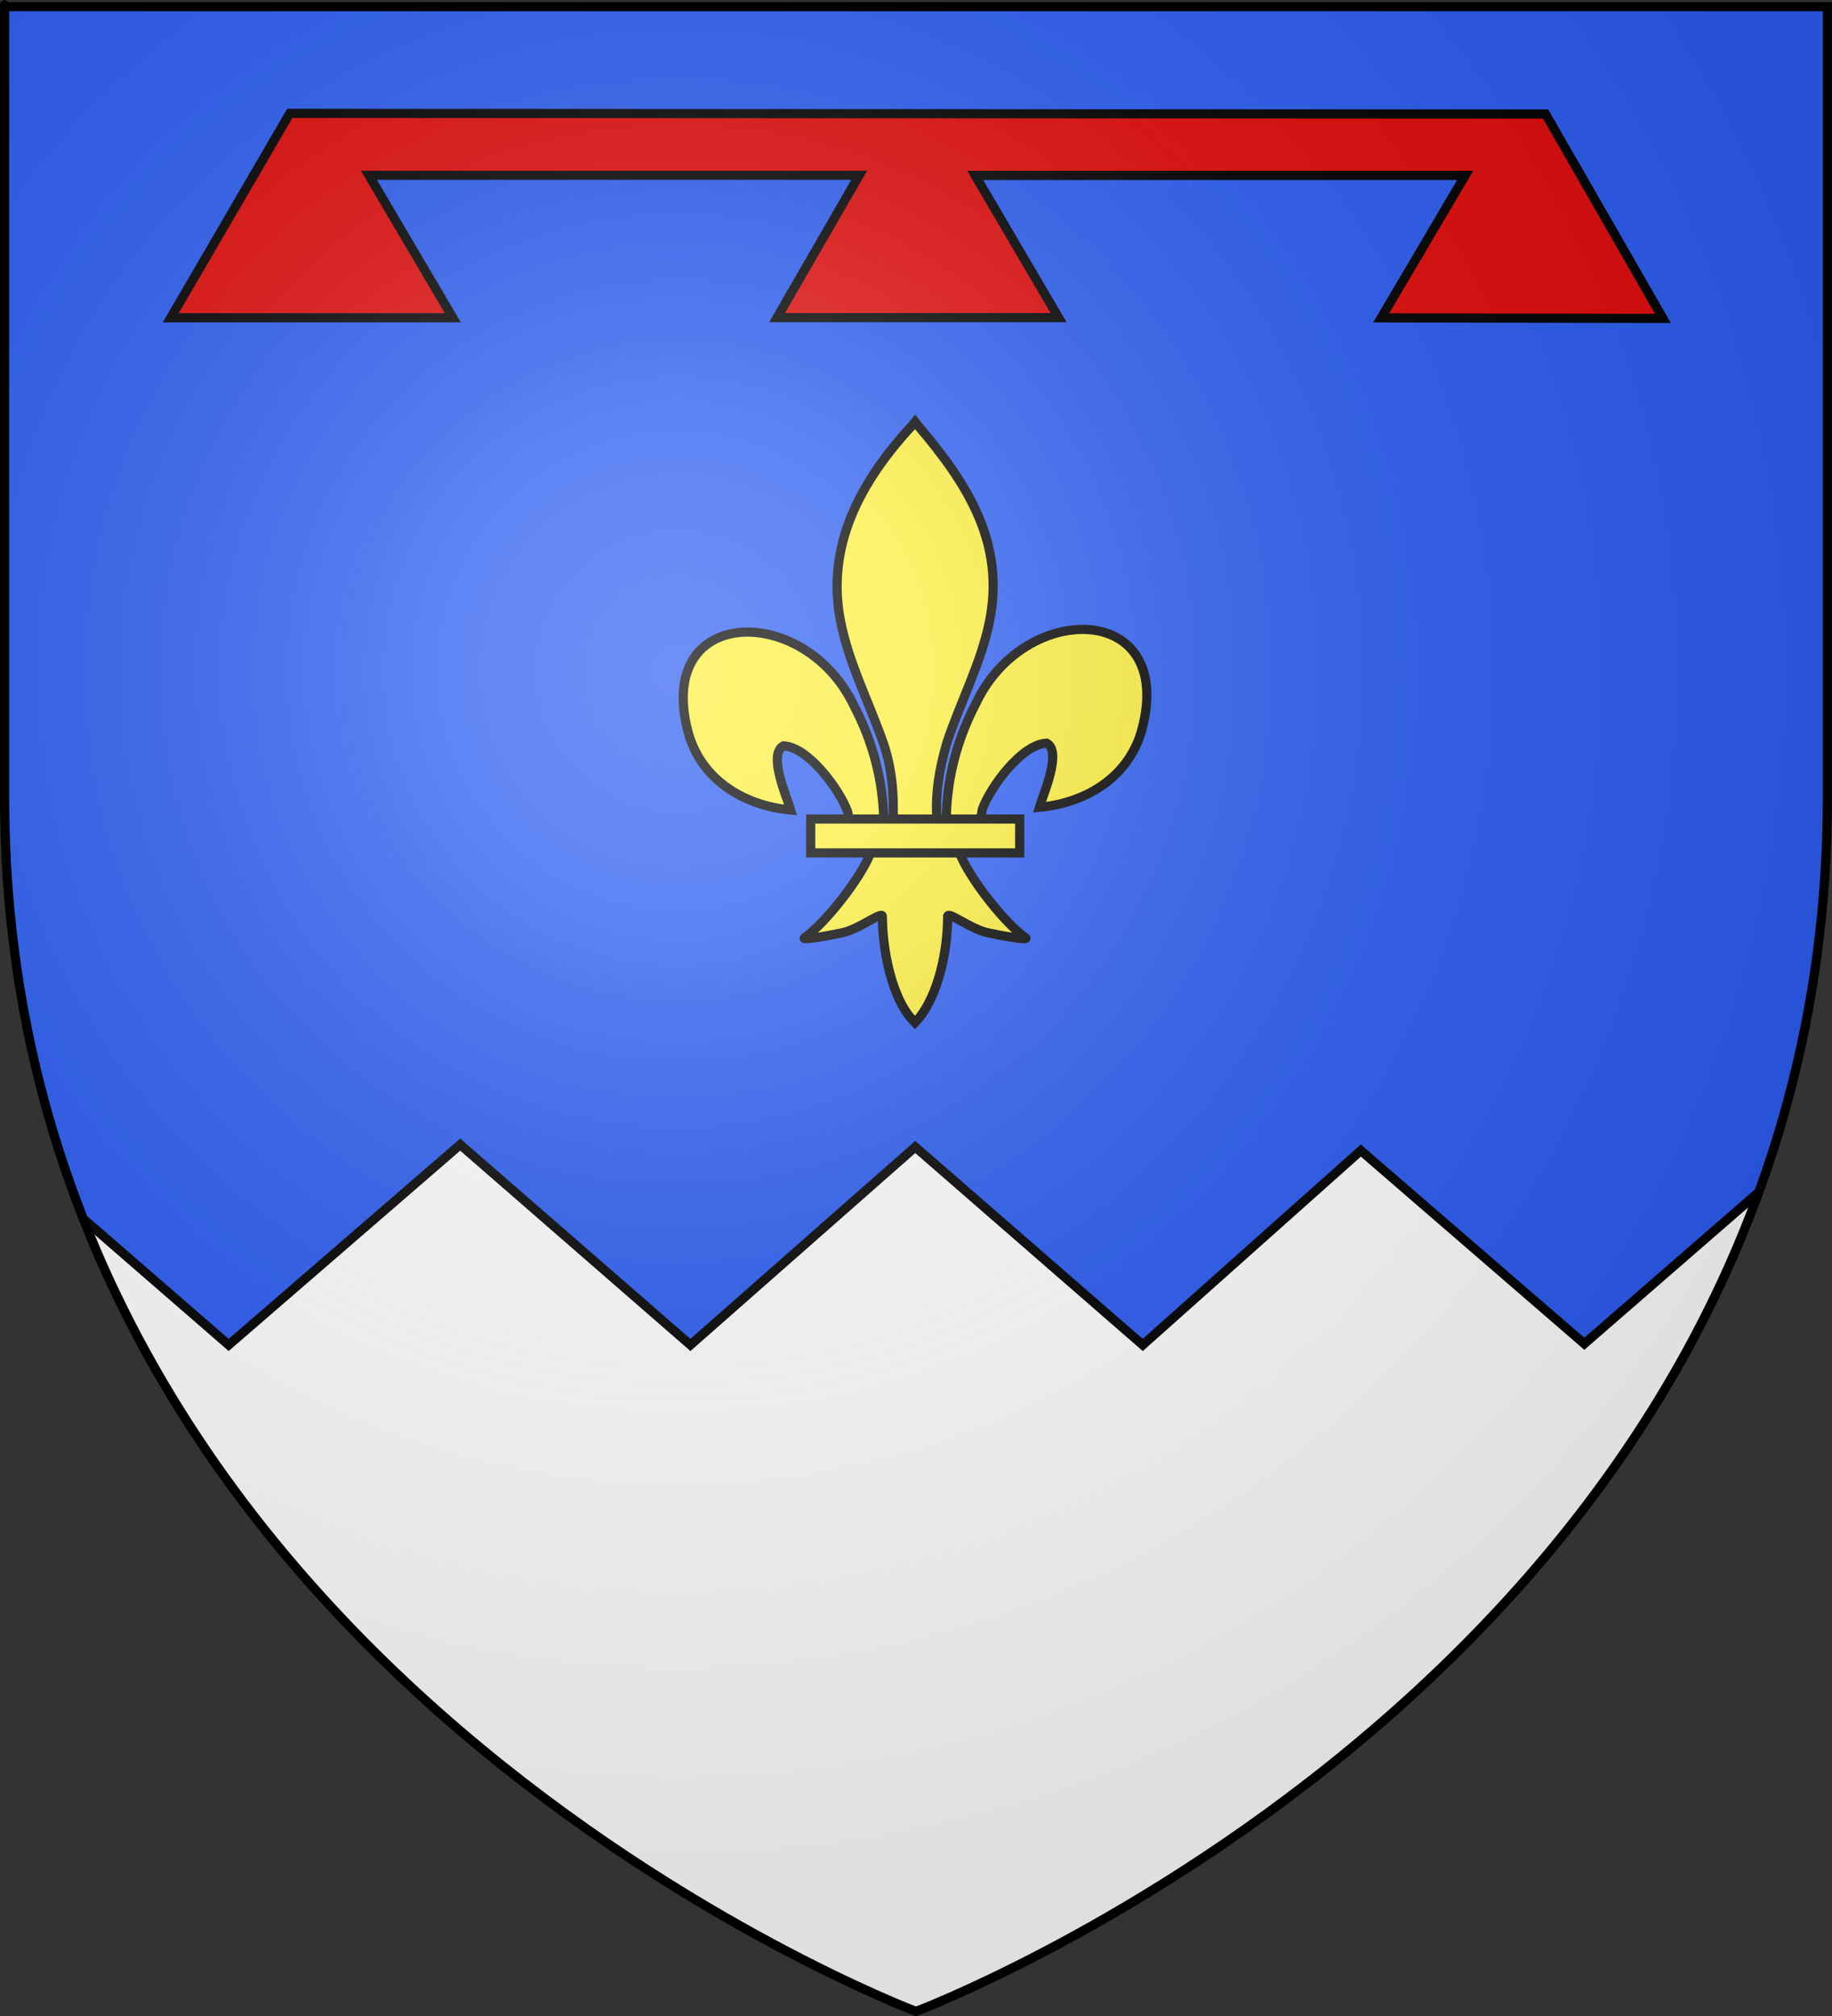 <?xml version="1.0" encoding="UTF-8" standalone="no"?>
<svg
   xmlns:dc="http://purl.org/dc/elements/1.1/"
   xmlns:cc="http://web.resource.org/cc/"
   xmlns:rdf="http://www.w3.org/1999/02/22-rdf-syntax-ns#"
   xmlns:svg="http://www.w3.org/2000/svg"
   xmlns="http://www.w3.org/2000/svg"
   xmlns:xlink="http://www.w3.org/1999/xlink"
   xmlns:sodipodi="http://sodipodi.sourceforge.net/DTD/sodipodi-0.dtd"
   xmlns:inkscape="http://www.inkscape.org/namespaces/inkscape"
   height="660"
   width="600"
   version="1.0"
   id="svg2"
   sodipodi:version="0.32"
   inkscape:version="0.45.1"
   sodipodi:docname="Blason_departement_Alpes-de-Haute-Provence.svg"
   sodipodi:docbase="C:\Documents and Settings\Cyrille Delon\Bureau\blasons\departements\svg"
   inkscape:export-filename="/Users/olivier/Desktop/Blason Rouge/Blason_Vide_3D.png"
   inkscape:export-xdpi="144"
   inkscape:export-ydpi="144"
   inkscape:output_extension="org.inkscape.output.svg.inkscape">
  <rect width="100%" height="100%" fill="#333333" stroke="none"/>
  <sodipodi:namedview
     inkscape:window-height="712"
     inkscape:window-width="1024"
     inkscape:pageshadow="2"
     inkscape:pageopacity="0.0"
     guidetolerance="10.0"
     gridtolerance="10.0"
     objecttolerance="10.0"
     borderopacity="1.0"
     bordercolor="#666666"
     pagecolor="#ffffff"
     id="base"
     showgrid="false"
     height="660px"
     inkscape:zoom="0.78181818"
     inkscape:cx="300"
     inkscape:cy="358.71283"
     inkscape:window-x="217"
     inkscape:window-y="20"
     inkscape:current-layer="layer3" />
  <desc
     id="desc4">Flag of Canton of Valais (Wallis)</desc>
  <defs
     id="defs6">
    <linearGradient
       id="linearGradient2893">
      <stop
         style="stop-color:white;stop-opacity:0.314;"
         offset="0"
         id="stop2895" />
      <stop
         id="stop2897"
         offset="0.19"
         style="stop-color:white;stop-opacity:0.251;" />
      <stop
         style="stop-color:#6b6b6b;stop-opacity:0.125;"
         offset="0.6"
         id="stop2901" />
      <stop
         style="stop-color:black;stop-opacity:0.125;"
         offset="1"
         id="stop2899" />
    </linearGradient>
    <linearGradient
       id="linearGradient2885">
      <stop
         id="stop2887"
         offset="0"
         style="stop-color:white;stop-opacity:1;" />
      <stop
         style="stop-color:white;stop-opacity:1;"
         offset="0.229"
         id="stop2891" />
      <stop
         id="stop2889"
         offset="1"
         style="stop-color:black;stop-opacity:1;" />
    </linearGradient>
    <linearGradient
       id="linearGradient2955">
      <stop
         id="stop2867"
         offset="0"
         style="stop-color:#fd0000;stop-opacity:1;" />
      <stop
         style="stop-color:#e77275;stop-opacity:0.659;"
         offset="0.5"
         id="stop2873" />
      <stop
         style="stop-color:black;stop-opacity:0.323;"
         offset="1"
         id="stop2959" />
    </linearGradient>
    <radialGradient
       inkscape:collect="always"
       xlink:href="#linearGradient2955"
       id="radialGradient2961"
       cx="225.524"
       cy="218.901"
       fx="225.524"
       fy="218.901"
       r="300"
       gradientTransform="matrix(-4.167939e-4,2.183,-1.884,-3.599562e-4,615.597,-289.121)"
       gradientUnits="userSpaceOnUse" />
    <polygon
       id="star"
       transform="scale(53,53)"
       points="0,-1 0.588,0.809 -0.951,-0.309 0.951,-0.309 -0.588,0.809 0,-1 " />
    <clipPath
       id="clip">
      <path
         d="M 0,-200 L 0,600 L 300,600 L 300,-200 L 0,-200 z "
         id="path10" />
    </clipPath>
    <radialGradient
       inkscape:collect="always"
       xlink:href="#linearGradient2955"
       id="radialGradient1911"
       gradientUnits="userSpaceOnUse"
       gradientTransform="matrix(-4.167939e-4,2.183,-1.884,-3.599562e-4,615.597,-289.121)"
       cx="225.524"
       cy="218.901"
       fx="225.524"
       fy="218.901"
       r="300" />
    <radialGradient
       inkscape:collect="always"
       xlink:href="#linearGradient2955"
       id="radialGradient2865"
       gradientUnits="userSpaceOnUse"
       gradientTransform="matrix(0,1.749,-1.593,-1.049767e-7,551.788,-191.29)"
       cx="225.524"
       cy="218.901"
       fx="225.524"
       fy="218.901"
       r="300" />
    <radialGradient
       inkscape:collect="always"
       xlink:href="#linearGradient2955"
       id="radialGradient2871"
       gradientUnits="userSpaceOnUse"
       gradientTransform="matrix(0,1.386,-1.323,-5.741131e-8,-158.082,-109.541)"
       cx="225.524"
       cy="218.901"
       fx="225.524"
       fy="218.901"
       r="300" />
    <radialGradient
       inkscape:collect="always"
       xlink:href="#linearGradient2893"
       id="radialGradient3163"
       gradientUnits="userSpaceOnUse"
       gradientTransform="matrix(1.353,0,0,1.349,-77.629,-85.747)"
       cx="221.445"
       cy="226.331"
       fx="221.445"
       fy="226.331"
       r="300" />
  </defs>
  <g
     inkscape:groupmode="layer"
     id="layer3"
     inkscape:label="Fond écu"
     style="display:inline">
    <g
       id="g8754">
      <path
         sodipodi:nodetypes="cccccc"
         d="M 300,658.5 C 300,658.5 598.5,546.18 598.5,260.728 C 598.5,-24.723 598.5,2.176 598.5,2.176 L 1.5,2.176 L 1.5,260.728 C 1.5,546.18 300,658.5 300,658.5 z "
         style="fill:#ffffff;fill-opacity:1;fill-rule:evenodd;stroke:none;stroke-width:1px;stroke-linecap:butt;stroke-linejoin:miter;stroke-opacity:1"
         id="path2855" />
      <path
         sodipodi:nodetypes="cccccccccccccc"
         id="path7648"
         d="M 28.668,401.68 L 75.039,441.8 L 150.873,376.208 L 226.267,441.8 L 299.897,376.984 L 374.409,441.8 L 445.835,378.149 L 519.024,441.412 L 576.479,389.404 C 590.446,351.465 598.435,306.519 598.497,263.874 L 598.803,2.343 L 1.464,2.2 L 1.557,263.505 C 2.044,314.885 9.678,353.722 28.668,401.68 z "
         style="fill:#2b5df2;fill-rule:evenodd;stroke:none;stroke-width:3;stroke-linecap:butt;stroke-linejoin:miter;stroke-miterlimit:4;stroke-dasharray:none;stroke-opacity:1;fill-opacity:1" />
      <g
         id="g3336"
         transform="translate(-2.689,-63.877)">
        <path
           id="path1876"
           style="fill:#fcef3c;fill-opacity:1;fill-rule:evenodd;stroke:#000000;stroke-width:3;stroke-linecap:butt;stroke-linejoin:miter;marker-start:none;stroke-miterlimit:4;stroke-dasharray:none;stroke-opacity:1;display:inline"
           d="M 312.602,331.56 C 312.908,318.219 316.209,305.82 322.353,294.071 C 338.441,260.225 387.578,261.034 376.747,302.427 C 372.755,317.681 359.196,326.645 343.088,328.183 C 344.251,324.164 350.646,309.956 345.483,307.176 C 337.228,307.488 326.978,321.754 324.513,328.557 C 324.157,329.534 324.256,330.663 323.859,331.624" />
        <path
           id="path1902"
           style="fill:#fcef3c;fill-opacity:1;fill-rule:evenodd;stroke:#000000;stroke-width:3;stroke-linecap:butt;stroke-linejoin:miter;marker-start:none;stroke-miterlimit:4;stroke-dasharray:none;stroke-opacity:1"
           d="M 292.138,332.442 C 291.831,319.101 288.531,306.702 282.386,294.953 C 266.299,261.107 217.162,261.916 227.993,303.309 C 231.985,318.563 245.544,327.527 261.652,329.065 C 260.489,325.046 254.094,310.838 259.256,308.058 C 267.511,308.37 277.762,322.636 280.227,329.439 C 280.583,330.416 280.483,331.545 280.881,332.506" />
        <path
           id="path3734"
           style="fill:#fcef3c;fill-opacity:1;fill-rule:nonzero;stroke:#000000;stroke-width:3;stroke-linecap:butt;stroke-linejoin:miter;marker-start:none;stroke-miterlimit:4;stroke-dasharray:none;stroke-opacity:1"
           d="M 301.419,203.195 C 284.47,221.465 273.091,242.591 277.996,267.367 C 280.703,281.037 287.264,293.697 291.891,306.865 C 294.784,315.127 295.524,323.757 295.181,332.441 L 309.561,332.441 C 308.873,323.694 310.38,315.216 312.851,306.865 C 317.26,293.615 323.967,281.047 326.746,267.367 C 331.941,241.792 319.747,222.503 303.397,203.276 L 302.398,202.002 L 301.419,203.195 z " />
        <path
           id="path6395"
           style="fill:#fcef3c;fill-opacity:1;fill-rule:evenodd;stroke:#000000;stroke-width:3;stroke-linecap:butt;stroke-linejoin:miter;marker-start:none;stroke-miterlimit:4;stroke-dasharray:none;stroke-opacity:1"
           d="M 288.009,342.568 C 285.002,350.993 272.745,366.424 266.234,370.822 C 264.546,371.963 274.306,370.165 278.676,369.207 C 284.407,367.951 291.857,361.844 291.683,363.999 C 291.666,373.869 294.441,390.338 301.675,397.905 L 302.36,398.635 L 303.068,397.905 C 310.298,389.471 313.023,374.642 313.06,363.999 C 312.885,361.844 320.335,367.951 326.066,369.207 C 330.436,370.165 340.196,371.963 338.508,370.822 C 331.997,366.424 319.747,350.993 316.74,342.568 L 288.009,342.568 z " />
        <rect
           id="rect4623"
           style="fill:#fcef3c;fill-opacity:1;stroke:#000000;stroke-width:3;stroke-miterlimit:4;stroke-dasharray:none;stroke-opacity:1"
           y="332.013"
           x="268.201"
           height="11.09"
           width="68.448" />
      </g>
      <path
         sodipodi:nodetypes="ccccccccccccc"
         id="path7655"
         d="M 506.196,37.338 L 544.63,104.237 L 452.348,104.073 L 479.86,57.425 L 319.385,57.425 L 346.699,103.986 L 254.491,103.986 L 281.395,57.387 L 120.817,57.387 L 148.313,104.032 L 55.922,104.032 L 94.905,37.11 L 506.196,37.338 z "
         style="fill:#e20909;fill-opacity:1;fill-rule:evenodd;stroke:#000000;stroke-width:3;stroke-linecap:butt;stroke-linejoin:miter;stroke-miterlimit:4;stroke-dasharray:none;stroke-opacity:1" />
      <path
         style="fill:none;fill-rule:evenodd;stroke:#000000;stroke-width:3;stroke-linecap:butt;stroke-linejoin:miter;stroke-miterlimit:4;stroke-dasharray:none;stroke-opacity:1"
         d="M 27.65,399.326 L 74.89,440.316 L 150.725,374.724 L 226.119,440.316 L 299.749,375.5 L 374.261,440.316 L 445.686,376.664 L 518.876,439.928 L 575.617,390.633"
         id="path7653"
         sodipodi:nodetypes="ccccccccc" />
    </g>
  </g>
  <g
     inkscape:groupmode="layer"
     id="layer4"
     inkscape:label="Meubles"
     sodipodi:insensitive="true" />
  <g
     inkscape:groupmode="layer"
     id="layer2"
     inkscape:label="Reflet final"
     sodipodi:insensitive="true">
    <path
       sodipodi:nodetypes="cccccc"
       d="M 300,658.5 C 300,658.5 598.5,546.18 598.5,260.728 C 598.5,-24.723 598.5,2.176 598.5,2.176 L 1.5,2.176 L 1.5,260.728 C 1.5,546.18 300,658.5 300,658.5 z "
       style="opacity:1;fill:url(#radialGradient3163);fill-opacity:1;fill-rule:evenodd;stroke:none;stroke-width:1px;stroke-linecap:butt;stroke-linejoin:miter;stroke-opacity:1"
       id="path2875"
       inkscape:export-xdpi="144"
       inkscape:export-ydpi="144" />
  </g>
  <g
     inkscape:groupmode="layer"
     id="layer1"
     inkscape:label="Contour final"
     sodipodi:insensitive="true">
    <path
       sodipodi:nodetypes="cccccc"
       d="M 300,658.5 C 300,658.5 1.5,546.18 1.5,260.728 C 1.5,-24.723 1.5,2.176 1.5,2.176 L 598.5,2.176 L 598.5,260.728 C 598.5,546.18 300,658.5 300,658.5 z "
       style="opacity:1;fill:none;fill-opacity:1;fill-rule:evenodd;stroke:#000000;stroke-width:3;stroke-linecap:butt;stroke-linejoin:miter;stroke-miterlimit:4;stroke-dasharray:none;stroke-opacity:1"
       id="path1411"
       inkscape:export-xdpi="144"
       inkscape:export-ydpi="144" />
  </g>
</svg>
